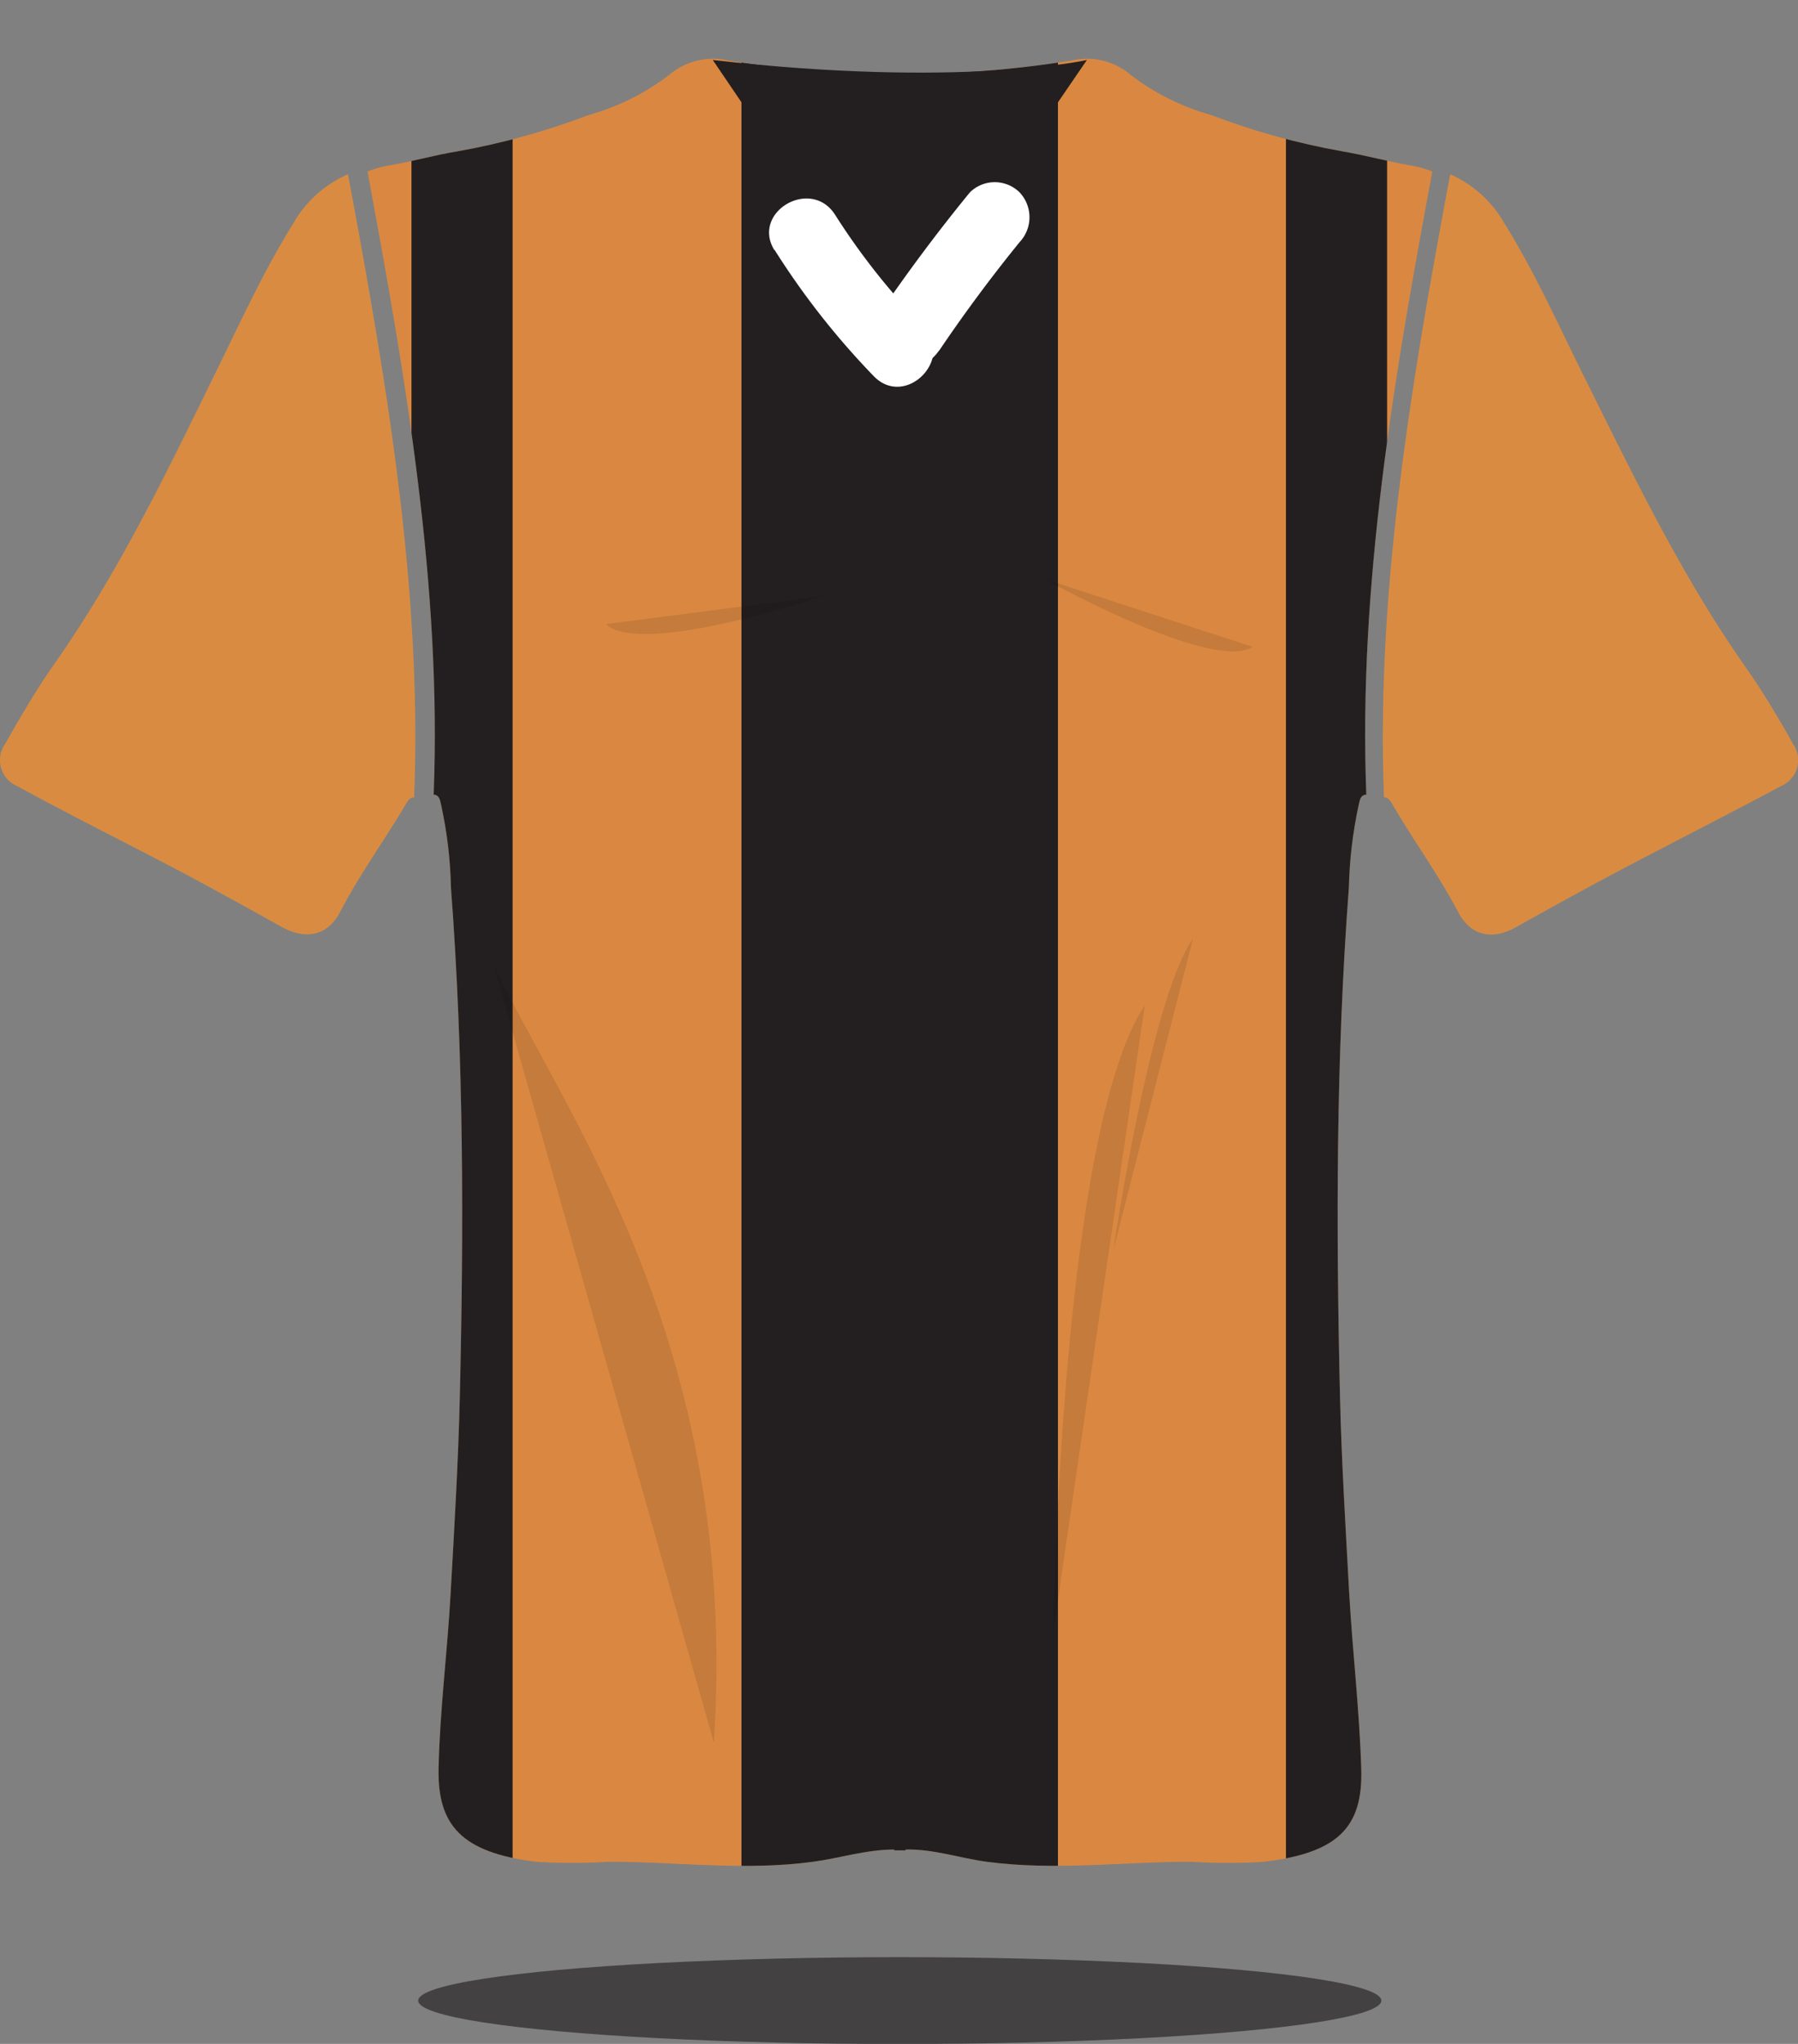 <svg xmlns="http://www.w3.org/2000/svg" xmlns:xlink="http://www.w3.org/1999/xlink" viewBox="0 0 127.99 145.44"><rect x="0" y="0" width="127.99" height="145.44" fill="#808080" stroke="none"/><defs><clipPath id="clip-path" transform="translate(-555.47 -338.96)"><path d="M655.87,350.73a7.19,7.19,0,0,1,1.56.44c-2.72,14.6-5.28,29.47-4.7,44.34h-.08c-.39.08-.39.48-.48.81a30.91,30.91,0,0,0-.68,5.78c-.92,12.1-.92,24.22-.63,36.34.11,4.62.4,9.25.65,13.87.24,4.17.73,8.33.86,12.5s-1.64,6-6.92,6.63a41.79,41.79,0,0,1-5.19,0c-4.85,0-9.69.65-14.55,0-1.93-.26-3.81-.92-5.78-.87v.06l-.4,0-.4,0v-.06c-2,0-3.86.61-5.78.87-4.86.66-9.7,0-14.55,0a41.79,41.79,0,0,1-5.19,0c-5.28-.66-7-2.59-6.92-6.63s.63-8.33.86-12.5c.26-4.62.54-9.26.65-13.87.29-12.12.29-24.25-.63-36.34a30.36,30.36,0,0,0-.68-5.78c-.09-.33-.09-.73-.48-.81h-.07c.58-14.88-2-29.74-4.71-44.34a7.18,7.18,0,0,1,1.56-.44c1.62-.27,3.25-.75,4.85-1a51.61,51.61,0,0,0,9.29-2.57,16.94,16.94,0,0,0,5.8-2.89,4.8,4.8,0,0,1,4.19-1,77.35,77.35,0,0,0,24.42,0,4.79,4.79,0,0,1,4.19,1,17,17,0,0,0,5.8,2.89,51.46,51.46,0,0,0,9.29,2.57C652.62,350,654.25,350.45,655.87,350.73Z" fill="#da8841"/></clipPath></defs><title>Hull</title><g id="Layer_1" data-name="Layer 1"><path d="M683.1,391.89a2,2,0,0,1-.84,3c-3.89,2.08-7.82,4.07-11.72,6.13-2.41,1.28-4.8,2.6-7.18,3.93-1.68.94-3.21.6-4.1-1.1-1.38-2.63-3.12-5-4.62-7.57-.16-.27-.32-.6-.65-.58-.58-14.88,2-29.74,4.71-44.34a8.28,8.28,0,0,1,3.84,3.46c2.27,3.64,4,7.58,5.93,11.42,3.37,6.78,6.68,13.59,11,19.82C680.81,387.94,682,389.91,683.1,391.89Z" transform="translate(-555.47 -338.96)" fill="#d98c41"/><path d="M580.24,351.36c2.72,14.6,5.29,29.47,4.71,44.34-.34,0-.49.31-.65.58-1.51,2.54-3.25,4.94-4.62,7.57-.89,1.7-2.42,2-4.1,1.1-2.39-1.33-4.77-2.65-7.18-3.93-3.9-2.06-7.83-4-11.72-6.13a2,2,0,0,1-.84-3c1.13-2,2.3-4,3.6-5.83,4.36-6.24,7.67-13,11-19.82,1.91-3.84,3.66-7.78,5.93-11.42A8.28,8.28,0,0,1,580.24,351.36Z" transform="translate(-555.47 -338.96)" fill="#d98c41"/><path d="M655.87,350.73a7.19,7.19,0,0,1,1.56.44c-2.72,14.6-5.28,29.47-4.7,44.34h-.08c-.39.08-.39.48-.48.81a30.91,30.91,0,0,0-.68,5.78c-.92,12.1-.92,24.22-.63,36.34.11,4.62.4,9.25.65,13.87.24,4.17.73,8.33.86,12.5s-1.64,6-6.92,6.63a41.79,41.79,0,0,1-5.19,0c-4.85,0-9.69.65-14.55,0-1.93-.26-3.81-.92-5.78-.87v.06l-.4,0-.4,0v-.06c-2,0-3.86.61-5.78.87-4.86.66-9.7,0-14.55,0a41.79,41.79,0,0,1-5.19,0c-5.28-.66-7-2.59-6.92-6.63s.63-8.33.86-12.5c.26-4.62.54-9.26.65-13.87.29-12.12.29-24.25-.63-36.34a30.36,30.36,0,0,0-.68-5.78c-.09-.33-.09-.73-.48-.81h-.07c.58-14.88-2-29.74-4.71-44.34a7.18,7.18,0,0,1,1.56-.44c1.62-.27,3.25-.75,4.85-1a51.61,51.61,0,0,0,9.29-2.57,16.94,16.94,0,0,0,5.8-2.89,4.8,4.8,0,0,1,4.19-1,77.35,77.35,0,0,0,24.42,0,4.79,4.79,0,0,1,4.19,1,17,17,0,0,0,5.8,2.89,51.46,51.46,0,0,0,9.29,2.57C652.62,350,654.25,350.45,655.87,350.73Z" transform="translate(-555.47 -338.96)" fill="#da8841"/><g clip-path="url(#clip-path)"><rect x="9.63" width="7.2" height="137.08" fill="#231f20"/><rect x="29.29" width="7.2" height="137.08" fill="#231f20"/><rect x="52.78" y="0.73" width="22.53" height="137.08" fill="#231f20"/><rect x="91.54" width="7.2" height="137.08" fill="#231f20"/></g><path d="M606.21,343.23l13.26,19.55,13.37-19.55S623.85,345.25,606.21,343.23Z" transform="translate(-555.47 -338.96)" fill="#231f20"/><ellipse cx="64.05" cy="142.36" rx="34.28" ry="3.09" fill="#231f20" opacity="0.65"/><path d="M610.6,356.73a55.33,55.33,0,0,0,7.07,9c2.25,2.31,5.78-1.23,3.54-3.54a48.91,48.91,0,0,1-6.29-7.94c-1.72-2.71-6-.2-4.32,2.52Z" transform="translate(-555.47 -338.96)" fill="#fff"/><path d="M622.31,363.93q2.7-4,5.74-7.74a2.58,2.58,0,0,0,0-3.54,2.52,2.52,0,0,0-3.54,0q-3.46,4.23-6.53,8.75c-1.81,2.67,2.52,5.18,4.32,2.52Z" transform="translate(-555.47 -338.96)" fill="#fff"/><path d="M590.57,407.49c4.67,10.2,17.6,26.8,15.72,55.49Z" transform="translate(-555.47 -338.96)" opacity="0.1"/><path d="M630.46,455s.5-35.5,6.5-44.5Z" transform="translate(-555.47 -338.96)" opacity="0.1"/><path d="M634.72,427.93s2.6-17.79,5.67-22.17Z" transform="translate(-555.47 -338.96)" opacity="0.1"/><path d="M629.79,380.15s12,6.69,14.85,4.84Z" transform="translate(-555.47 -338.96)" opacity="0.1"/><path d="M614.09,381.37s-13,4.38-15.49,2Z" transform="translate(-555.47 -338.96)" opacity="0.1"/></g></svg>